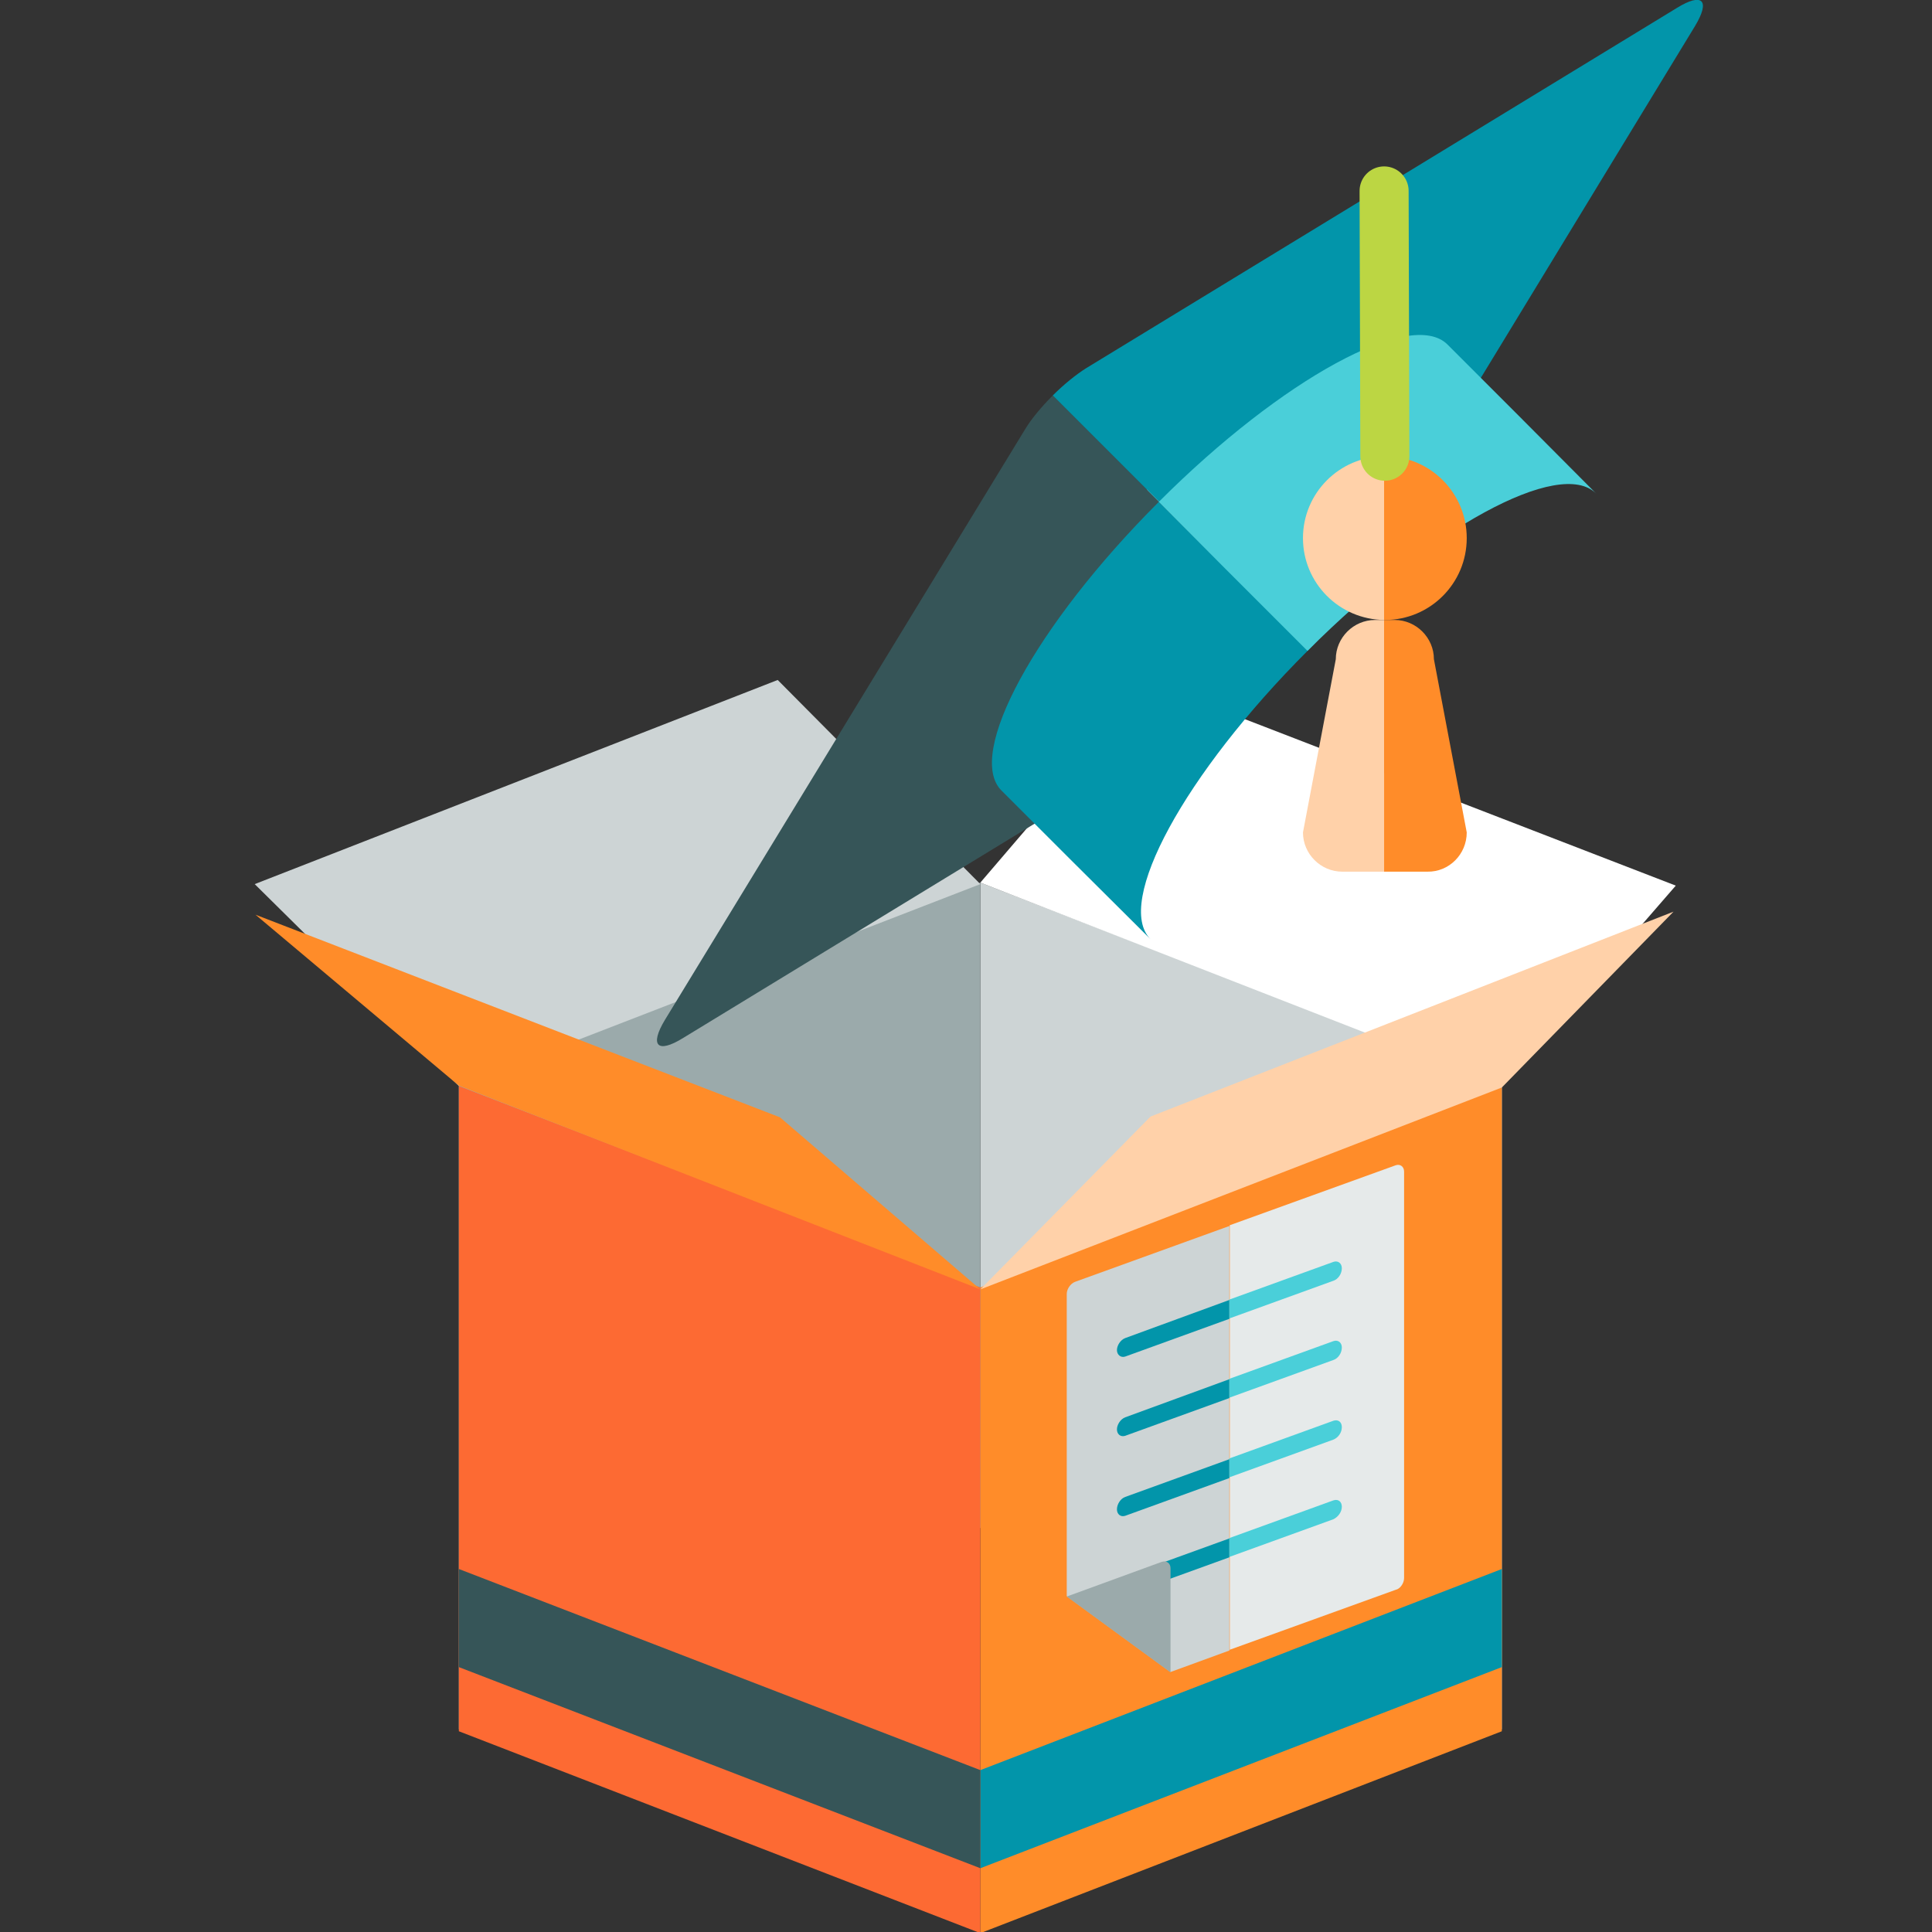 <?xml version="1.0" encoding="utf-8"?>
<!-- Generator: Adobe Illustrator 19.0.0, SVG Export Plug-In . SVG Version: 6.00 Build 0)  -->
<svg version="1.1" id="Layer_1" xmlns="http://www.w3.org/2000/svg" xmlns:xlink="http://www.w3.org/1999/xlink" x="0px" y="0px"
	 viewBox="96 11 512 512" style="enable-background:new 96 11 512 512;" xml:space="preserve">
<rect x="96" y="11" width="512" height="512" fill="#333333" stroke="none"/>
<style type="text/css">
	.st0{fill:#E6EAEA;}
	.st1{fill:#FFD1A9;}
	.st2{fill:#CDD4D5;}
	.st3{fill:#9BAAAB;}
	.st4{fill:#FFFFFF;}
	.st5{fill:#FF8C29;}
	.st6{fill:#FD6A33;}
	.st7{fill:#0295AA;}
	.st8{fill:#365558;}
	.st9{fill:#4ACFD9;}
	.st10{fill:none;stroke:#BCD643;stroke-width:13;stroke-linecap:round;stroke-linejoin:round;stroke-miterlimit:10;}
</style>
<circle class="st0" cx="413.9" cy="137.1" r="14.4"/>
<path class="st1" d="M462.5,159.1"/>
<polygon class="st2" points="355.8,415.9 494,469.3 494,298.3 355.8,244.9 "/>
<polygon class="st3" points="355.8,415.9 217.6,469.3 217.6,298.3 355.8,244.9 "/>
<polyline class="st2" points="217.6,298.8 163.5,245.3 302.1,191.2 355.8,245.3 "/>
<polyline class="st4" points="355.8,244.9 401.1,192 540.1,245.7 494,298.8 "/>
<g>
	<path id="SVGCleanerId_0_7_" class="st3" d="M274.2,329.6l-38.2-13.9l41.6,60.7v-41.9C277.6,332.6,276.1,330.3,274.2,329.6z"/>
</g>
<polygon class="st5" points="494,469.8 355.8,523.3 355.8,352.2 494,298.8 "/>
<polygon class="st6" points="217.6,469.8 355.8,523.3 355.8,352.2 217.6,298.8 "/>
<polygon class="st7" points="494,452.8 355.8,506.1 355.8,480.1 494,426.8 "/>
<polygon class="st8" points="217.6,452.8 355.8,506.1 355.8,480.1 217.6,426.8 "/>
<polyline class="st1" points="355.8,352.7 400.9,306.9 539.5,252.6 494,299.2 "/>
<polyline class="st5" points="217.6,298.7 163.7,253.4 302.7,307.1 355.8,352.7 "/>
<g>
	<path class="st0" d="M468.1,429.2V321.5c0-1.3-1-2.1-2.2-1.7l-44,15.9v112.5l44-15.9C467,432.1,468.1,430.6,468.1,429.2z"/>
	<path class="st2" d="M380.9,350.7c-1.3,0.5-2.2,2-2.2,3.2v80.1l27.5,20.1l15.6-5.7V335.9L380.9,350.7z"/>
	<g>
		<path class="st7" d="M394.2,365.6c-1.3,0.5-2.2,2-2.2,3.2s1,2.1,2.2,1.7l27.6-10v-5L394.2,365.6z"/>
		<path class="st7" d="M394.2,386.6c-1.3,0.5-2.2,2-2.2,3.2c0,1.3,1,2.1,2.2,1.7l27.6-10v-5L394.2,386.6L394.2,386.6z"/>
		<path class="st7" d="M392,411c0,1.3,1,2.1,2.2,1.7l27.6-10v-5l-27.6,10C393,408.1,392,409.6,392,411z"/>
		<path class="st7" d="M392,432c0,1.3,1,2.1,2.2,1.7l27.6-10v-5l-27.6,10C393,429.1,392,430.6,392,432z"/>
	</g>
	<g>
		<path class="st9" d="M451.6,347.1c0-1.3-1-2.1-2.2-1.7l-27.6,10v5l27.6-10C450.6,350,451.6,348.6,451.6,347.1z"/>
		<path class="st9" d="M451.6,368.1c0-1.3-1-2.1-2.2-1.7l0,0l-27.6,10v5l27.6-10C450.6,371,451.6,369.6,451.6,368.1z"/>
		<path class="st9" d="M451.6,389.2c0-1.3-0.9-2.1-2.2-1.7l-27.6,10v5l27.6-10C450.6,392,451.6,390.7,451.6,389.2z"/>
		<path class="st9" d="M451.6,410.3c0-1.3-0.9-2.1-2.2-1.7l-27.6,10v5l27.6-10C450.6,413,451.6,411.7,451.6,410.3z"/>
	</g>
	<g>
		<path id="SVGCleanerId_0_8_" class="st3" d="M403.9,424.9l-25.2,9.2l27.5,20.1v-27.6C406.2,425.3,405.2,424.5,403.9,424.9z"/>
	</g>
</g>
<g>
	<path class="st8" d="M367.7,124.7l-95.5,156.6c-4.1,6.8-2,9,4.8,4.8l156.6-95.5c2.8-1.7,6-4.4,8.9-7.3L375,115.8
		C372.1,118.7,369.4,121.9,367.7,124.7z"/>
	<path class="st7" d="M545.2,17.9c4.1-6.8,2-9-4.8-4.8l-156.6,95.5c-2.7,1.7-5.9,4.3-8.8,7.2l67.6,67.6c2.9-2.9,5.5-6.1,7.2-8.8
		L545.2,17.9z"/>
	<path class="st7" d="M400.9,259.9c-9.6-9.6,9-43.8,41.6-76.4c0,0,0,0,0.1-0.1l-3.9-3.9l-18-18L403.1,144c0,0,0,0-0.1,0.1
		c-32.6,32.6-51.2,66.8-41.6,76.4l18,18L400.9,259.9"/>
	<path class="st9" d="M519,141.8c-9.6-9.6-43.8,9-76.4,41.6c0,0,0,0-0.1,0.1l-3.9-3.9l-18-18L403.1,144c0,0,0,0,0.1-0.1
		c32.6-32.6,66.8-51.2,76.4-41.6l18,18L519,141.8"/>
	<g>
		<path class="st1" d="M441.3,153.6c0,11.9,9.6,21.6,21.6,21.7v-43.4C450.9,132,441.3,141.7,441.3,153.6z"/>
		<path class="st5" d="M484.7,153.6c0-12-9.7-21.7-21.7-21.7c-0.1,0-0.1,0-0.2,0v43.4c0.1,0,0.1,0,0.2,0
			C475,175.3,484.7,165.6,484.7,153.6z"/>
		<line class="st10" x1="463" y1="131.9" x2="462.8" y2="61.6"/>
		<path class="st1" d="M460.4,175.3c-5.7,0-10.4,4.7-10.4,10.4l-8.7,45.9c0,5.7,4.7,10.4,10.4,10.4h11.1v-66.7H460.4z"/>
		<path class="st5" d="M484.7,231.6l-8.7-45.9c0-5.7-4.7-10.4-10.4-10.4h-2.8v66.7h11.5C480,242.1,484.7,237.4,484.7,231.6z"/>
	</g>
</g>
</svg>
